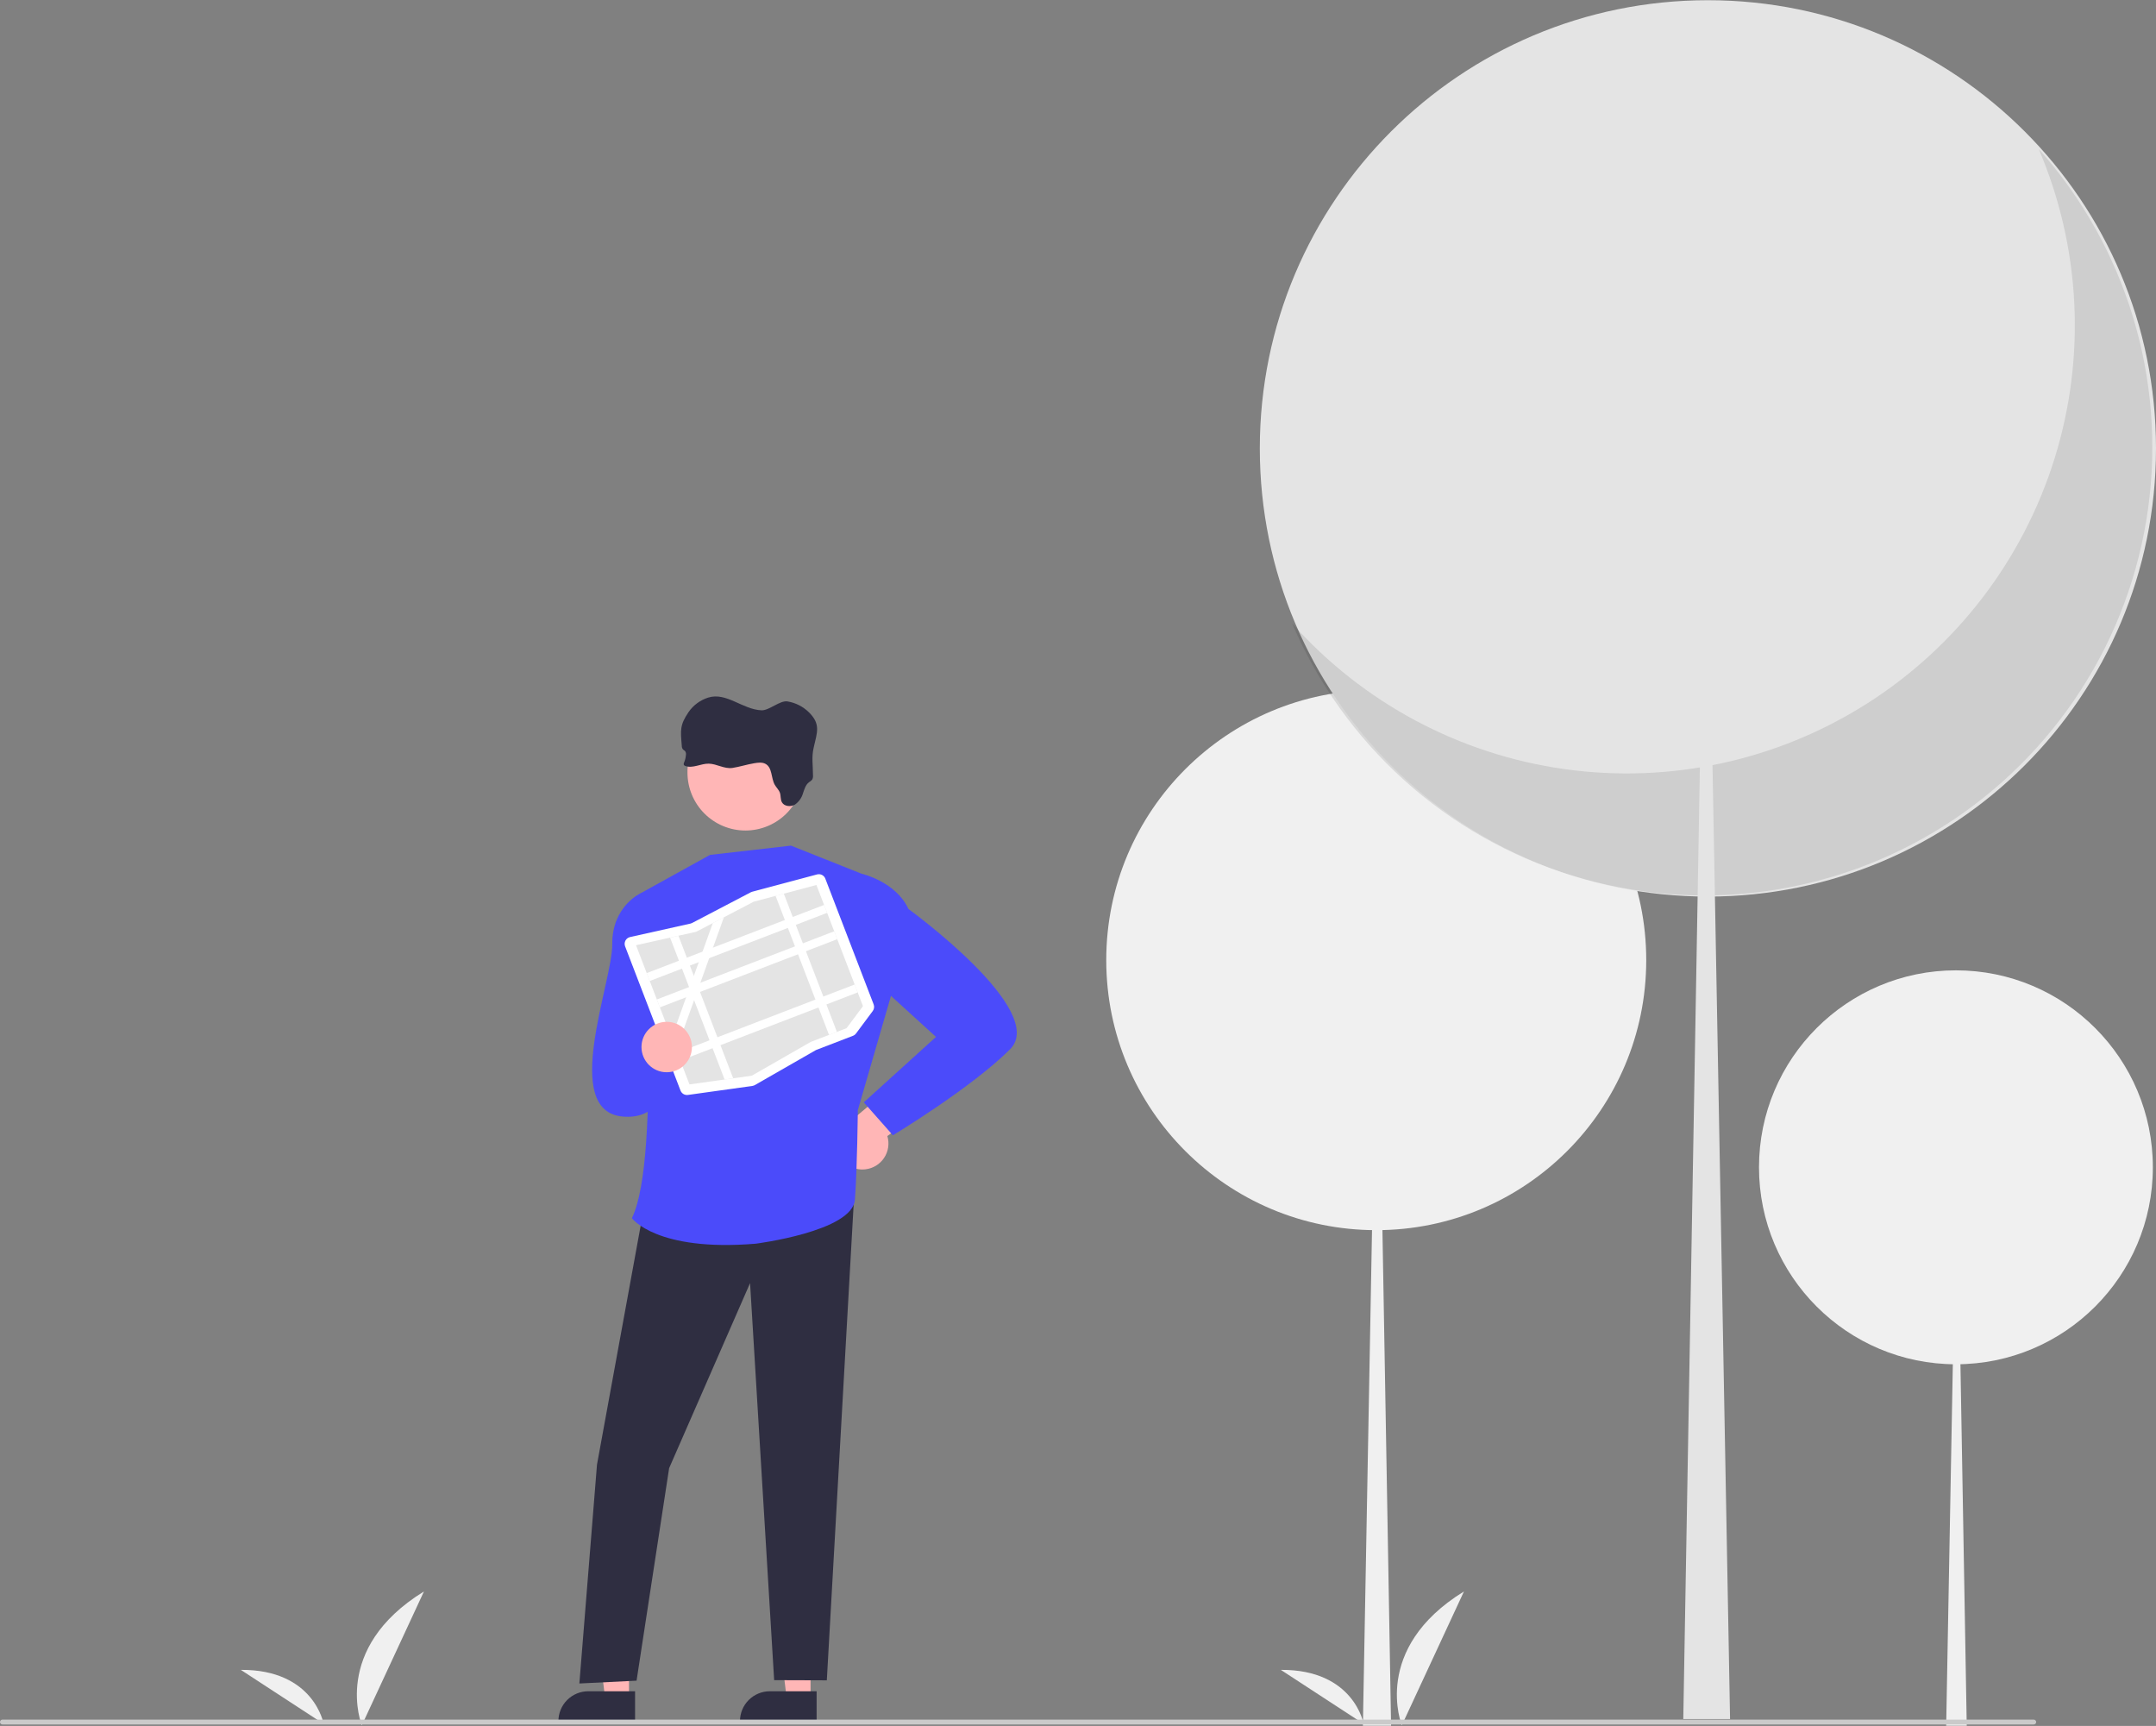 <svg width="531" height="425" viewBox="0 0 531 425" fill="none" xmlns="http://www.w3.org/2000/svg">
<rect x="0" y="0" width="531" height="425" fill="#808080" stroke="none"/>
<g clip-path="url(#clip0_185_906)">
<path d="M89.115 424.838C89.115 424.838 81.465 406.007 104.414 391.885L89.115 424.838Z" fill="#F0F0F0"/>
<path d="M79.706 424.495C79.706 424.495 77.373 411.074 59.311 411.189L79.706 424.495Z" fill="#F0F0F0"/>
<path d="M345.257 424.838C345.257 424.838 337.606 406.007 360.556 391.885L345.257 424.838Z" fill="#F0F0F0"/>
<path d="M335.848 424.495C335.848 424.495 333.515 411.074 315.453 411.189L335.848 424.495Z" fill="#F0F0F0"/>
<path d="M338.955 302.915C375.68 302.915 405.452 273.143 405.452 236.418C405.452 199.693 375.68 169.921 338.955 169.921C302.23 169.921 272.458 199.693 272.458 236.418C272.458 273.143 302.23 302.915 338.955 302.915Z" fill="#F0F0F0"/>
<path d="M339.138 236.417H339.321L342.609 424.947H335.667L339.138 236.417Z" fill="#F0F0F0"/>
<path d="M481.723 335.94C508.509 335.94 530.224 314.225 530.224 287.439C530.224 260.653 508.509 238.938 481.723 238.938C454.937 238.938 433.222 260.653 433.222 287.439C433.222 314.225 454.937 335.94 481.723 335.94Z" fill="#F0F0F0"/>
<path d="M481.856 287.439H481.989L484.388 424.947H479.324L481.856 287.439Z" fill="#F0F0F0"/>
<path d="M213.148 287.932C214.078 287.826 214.972 287.517 215.769 287.027C216.565 286.537 217.245 285.879 217.76 285.098C218.274 284.317 218.612 283.433 218.748 282.508C218.884 281.583 218.815 280.639 218.547 279.743L236.984 266.445L225.941 262.251L210.126 275.522C208.651 276.072 207.429 277.144 206.691 278.536C205.954 279.927 205.752 281.54 206.125 283.07C206.497 284.599 207.418 285.939 208.713 286.836C210.007 287.732 211.585 288.122 213.148 287.932Z" fill="#FFB6B6"/>
<path d="M199.632 418.37L193.778 418.37L190.993 395.79H199.634L199.632 418.37Z" fill="#FFB6B6"/>
<path d="M201.125 424.045L182.249 424.044V423.806C182.249 421.857 183.023 419.988 184.401 418.61C185.779 417.233 187.647 416.459 189.596 416.458L201.125 416.459L201.125 424.045Z" fill="#2F2E41"/>
<path d="M154.917 418.37L149.063 418.37L146.278 395.79H154.918L154.917 418.37Z" fill="#FFB6B6"/>
<path d="M156.41 424.045L137.533 424.044V423.806C137.534 421.857 138.308 419.988 139.686 418.61C141.063 417.233 142.932 416.459 144.881 416.458L156.41 416.459L156.41 424.045Z" fill="#2F2E41"/>
<path d="M159.438 292.806L147.032 360.653L142.693 414.543L156.781 413.85L164.801 361.518L184.734 315.953L190.667 413.724L203.636 413.766L210.614 290.092L159.438 292.806Z" fill="#2F2E41"/>
<path d="M212.202 215.149L194.813 208.229L174.864 210.512L157.952 219.861C157.952 219.861 163.125 284.741 155.626 299.959C155.626 299.959 161.635 308.282 186.115 306.25C186.115 306.25 209.962 303.236 210.553 295.416C211.144 287.597 211.269 273.379 211.269 273.379L219.546 244.855L212.202 215.149Z" fill="#4B4BFA"/>
<path d="M164.749 221.11L157.952 219.861C157.952 219.861 150.719 223.032 150.793 232.482C150.867 241.933 138.015 273.615 153.391 274.944C168.768 276.272 164.749 252.476 164.749 252.476V221.11Z" fill="#4B4BFA"/>
<path d="M206.687 219.174L212.202 215.148C212.202 215.148 220.623 217.051 223.738 223.829C223.738 223.829 258.269 248.874 248.771 258.372C239.273 267.87 219.911 279.56 219.911 279.56L212.743 271.443L230.528 255.331L215.938 242.039L206.687 219.174Z" fill="#4B4BFA"/>
<path d="M197.868 190.241C197.866 194.026 196.361 197.655 193.684 200.33C191.007 203.005 187.377 204.508 183.592 204.508C179.807 204.508 176.177 203.005 173.5 200.33C170.823 197.655 169.318 194.026 169.316 190.241V189.693C169.462 185.959 171.067 182.431 173.785 179.867C176.503 177.303 180.119 175.906 183.855 175.978C187.591 176.05 191.151 177.584 193.769 180.25C196.387 182.917 197.855 186.504 197.858 190.241H197.868Z" fill="#FFB6B6"/>
<path d="M185.762 187.94C186.675 187.79 187.665 187.648 188.484 188.068C190.263 188.977 189.853 191.556 190.825 193.259C191.209 193.935 191.83 194.486 192.085 195.217C192.341 195.947 192.184 196.861 192.586 197.566C193.167 198.585 194.741 198.735 195.775 198.128C196.753 197.451 197.462 196.451 197.777 195.305C198.12 194.333 198.409 193.259 199.238 192.623C199.54 192.452 199.81 192.23 200.038 191.969C200.21 191.623 200.276 191.235 200.228 190.851C200.228 188.382 199.845 186.468 200.404 184.075C201.299 180.217 202.117 178.31 199.282 175.45C197.831 174.004 195.963 173.048 193.941 172.717C192.115 172.418 189.426 174.968 187.578 174.909C182.876 174.723 178.909 170.368 174.426 171.775C172.466 172.391 170.767 173.641 169.597 175.329C167.405 178.559 167.602 179.808 167.92 183.662C167.915 183.955 168.001 184.242 168.165 184.484C168.329 184.681 168.596 184.787 168.757 184.988C168.93 185.254 168.995 185.575 168.939 185.887C168.89 186.515 168.744 187.131 168.505 187.713C168.444 187.811 168.407 187.921 168.396 188.035C168.384 188.149 168.399 188.264 168.439 188.371C168.529 188.493 168.658 188.581 168.804 188.619C170.631 189.277 172.603 188.009 174.558 188.042C176.512 188.075 178.368 189.383 180.385 189.098C182.164 188.824 183.968 188.236 185.762 187.94Z" fill="#2F2E41"/>
<path d="M185.667 267.307C185.546 267.354 185.419 267.387 185.29 267.405L169.437 269.618C169.054 269.673 168.663 269.595 168.329 269.399C167.996 269.202 167.739 268.897 167.601 268.535L153.956 233.029C153.867 232.799 153.829 232.553 153.845 232.307C153.86 232.061 153.928 231.821 154.045 231.604C154.161 231.387 154.323 231.198 154.519 231.049C154.715 230.9 154.941 230.795 155.182 230.742L170.09 227.415C170.205 227.389 170.316 227.348 170.42 227.294L184.92 219.713C185.032 219.654 185.151 219.608 185.273 219.576L201.23 215.322C201.639 215.212 202.074 215.258 202.451 215.45C202.828 215.642 203.12 215.967 203.271 216.363L215.169 247.322C215.273 247.592 215.308 247.884 215.268 248.17C215.229 248.457 215.117 248.729 214.944 248.96L210.829 254.486C210.636 254.746 210.372 254.946 210.069 255.062L201.077 258.518C201.012 258.542 200.95 258.572 200.89 258.606L185.905 267.194C185.829 267.238 185.75 267.276 185.667 267.307Z" fill="white"/>
<path d="M193.043 220.055L191.017 220.595L185.647 222.028L185.637 222.03L178.285 225.874L175.557 227.301L175.556 227.301L171.458 229.443L171.346 229.469L167.089 230.418L165.032 230.878L156.641 232.75L169.813 267.027L178.46 265.821L180.58 265.524L185.099 264.893L185.152 264.886L199.673 256.563L208.508 253.168L212.541 247.751L201.075 217.914L193.043 220.055Z" fill="#E4E4E4"/>
<path d="M202.964 222.83L159.28 239.618L160.028 241.565L203.712 224.777L202.964 222.83Z" fill="white"/>
<path d="M205.457 229.319L161.773 246.107L162.522 248.054L206.206 231.265L205.457 229.319Z" fill="white"/>
<path d="M210.495 242.426L166.811 259.214L167.559 261.16L211.243 244.372L210.495 242.426Z" fill="white"/>
<path d="M193.043 220.055L206.121 254.085L204.174 254.833L191.016 220.596L193.043 220.055Z" fill="white"/>
<path d="M178.286 225.874L175.6 233.347L174.669 235.938L172.497 241.986L172.031 243.278L171.565 244.578L170.952 246.283L166.55 258.535L165.405 255.557L168.995 245.566L169.807 243.304L169.926 242.974L170.886 240.299L172.098 236.927L173.03 234.334L175.556 227.302L175.557 227.301L178.286 225.874Z" fill="white"/>
<path d="M167.089 230.418L180.58 265.524L178.46 265.821L165.031 230.878L167.089 230.418Z" fill="white"/>
<path d="M164.201 264.034C167.631 264.034 170.412 261.254 170.412 257.824C170.412 254.394 167.631 251.614 164.201 251.614C160.772 251.614 157.991 254.394 157.991 257.824C157.991 261.254 160.772 264.034 164.201 264.034Z" fill="#FFB6B6"/>
<path d="M420.64 220.774C481.59 220.774 531 171.364 531 110.414C531 49.463 481.59 0.053 420.64 0.053C359.689 0.053 310.279 49.463 310.279 110.414C310.279 171.364 359.689 220.774 420.64 220.774Z" fill="#E4E4E4"/>
<path opacity="0.1" d="M502.126 36.702C512.42 60.782 513.817 87.737 506.066 112.752C498.315 137.767 481.922 159.21 459.817 173.251C437.711 187.292 411.333 193.015 385.396 189.397C359.459 185.78 335.653 173.057 318.233 153.504C324.522 168.216 333.933 181.384 345.816 192.098C357.699 202.811 371.77 210.812 387.052 215.548C402.335 220.284 418.464 221.64 434.323 219.524C450.181 217.407 465.39 211.867 478.896 203.289C492.401 194.711 503.88 183.299 512.537 169.844C521.195 156.39 526.823 141.213 529.033 125.367C531.242 109.521 529.981 93.384 525.335 78.074C520.689 62.764 512.77 48.647 502.126 36.702Z" fill="black"/>
<path d="M420.336 110.414H420.033L414.575 423.304H426.097L420.336 110.414Z" fill="#E4E4E4"/>
<path d="M500.886 424.638H0.6C0.441 424.638 0.288 424.575 0.176 424.462C0.063 424.35 0 424.197 0 424.038C0 423.879 0.063 423.727 0.176 423.614C0.288 423.502 0.441 423.438 0.6 423.438H500.886C501.045 423.438 501.198 423.502 501.311 423.614C501.423 423.727 501.486 423.879 501.486 424.038C501.486 424.197 501.423 424.35 501.311 424.462C501.198 424.575 501.045 424.638 500.886 424.638Z" fill="#CACACA"/>
</g>
<defs>
<clipPath id="clip0_185_906">
<rect width="531" height="424.894" fill="white" transform="translate(0 0.053)"/>
</clipPath>
</defs>
</svg>
